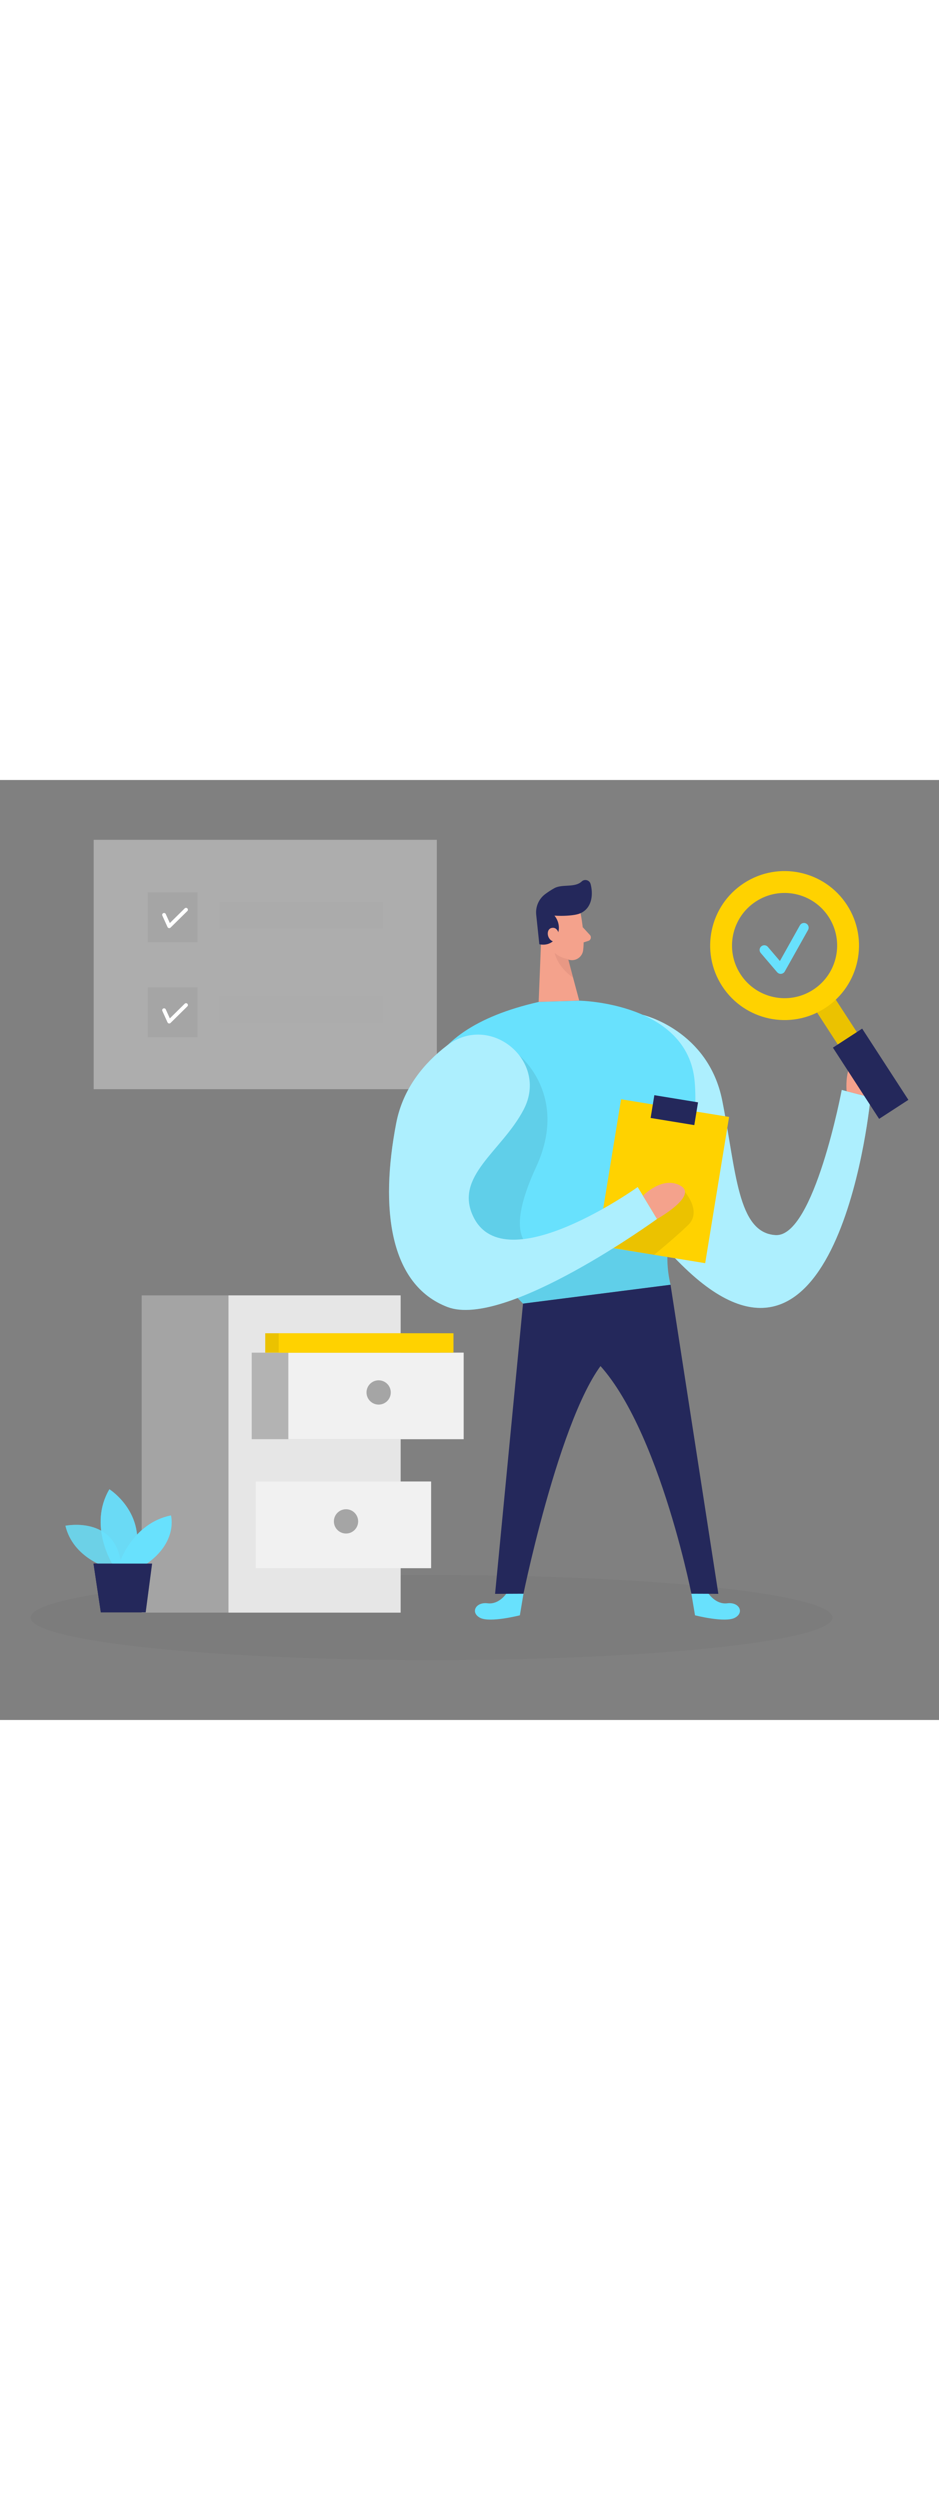 <svg id="_0161_quality_check" xmlns="http://www.w3.org/2000/svg" viewBox="0 0 500 500" data-imageid="quality-check-42" imageName="Quality Check" class="illustrations_image" style="width: 188px;"><rect x="0" y="0" width="500" height="500" fill="#808080" stroke="none"/><defs><style>.cls-1_quality-check-42{fill:#fff;}.cls-2_quality-check-42{opacity:.19;}.cls-2_quality-check-42,.cls-3_quality-check-42,.cls-4_quality-check-42,.cls-5_quality-check-42,.cls-6_quality-check-42,.cls-7_quality-check-42,.cls-8_quality-check-42,.cls-9_quality-check-42,.cls-10_quality-check-42,.cls-11_quality-check-42{fill:none;}.cls-12_quality-check-42{fill:#f4a28c;}.cls-3_quality-check-42{opacity:.46;}.cls-13_quality-check-42{fill:#a5a5a5;}.cls-4_quality-check-42{opacity:.58;}.cls-5_quality-check-42{opacity:.18;}.cls-14_quality-check-42{fill:#ce8172;}.cls-6_quality-check-42{opacity:.44;}.cls-15_quality-check-42{fill:#e6e6e6;}.cls-7_quality-check-42{opacity:.03;}.cls-8_quality-check-42{opacity:.73;}.cls-9_quality-check-42{opacity:.08;}.cls-10_quality-check-42{opacity:.31;}.cls-11_quality-check-42{opacity:.79;}.cls-16_quality-check-42{fill:#24285b;}.cls-17_quality-check-42{fill:#000001;}.cls-18_quality-check-42{fill:#ffd200;}.cls-19_quality-check-42{fill:#68e1fd;}</style></defs><g id="checks_quality-check-42"><g class="cls-6_quality-check-42"><rect class="cls-15_quality-check-42" x="49.89" y="31.82" width="182.71" height="132.66"/></g><rect class="cls-13_quality-check-42" x="78.65" y="59.78" width="26.51" height="26.51"/><rect class="cls-13_quality-check-42" x="78.65" y="110.32" width="26.51" height="26.51"/><path class="cls-1_quality-check-42" d="m90.11,78.81c-.06,0-.12,0-.18-.02-.32-.06-.59-.27-.73-.57l-2.75-6.07c-.23-.5,0-1.1.5-1.32.5-.23,1.1,0,1.32.5l2.16,4.77,7.92-7.8c.39-.39,1.03-.38,1.41.01.39.39.38,1.03-.01,1.41l-8.94,8.8c-.19.19-.44.29-.7.29Z"/><path class="cls-1_quality-check-42" d="m90.11,129.52c-.06,0-.12,0-.18-.02-.32-.06-.59-.27-.73-.57l-2.75-6.07c-.23-.5,0-1.1.5-1.32.5-.23,1.1,0,1.32.5l2.16,4.77,7.92-7.8c.39-.39,1.03-.38,1.41.01.39.39.38,1.03-.01,1.41l-8.94,8.8c-.19.19-.44.29-.7.29Z"/><g class="cls-2_quality-check-42"><rect class="cls-13_quality-check-42" x="116.86" y="64.8" width="87.13" height="14.26"/></g><g class="cls-5_quality-check-42"><rect class="cls-13_quality-check-42" x="116.86" y="114.82" width="87.13" height="14.26"/></g></g><g id="sd_quality-check-42" class="cls-7_quality-check-42"><ellipse class="cls-17_quality-check-42" cx="229.79" cy="445.52" rx="213.49" ry="22.66"/></g><g id="locker_quality-check-42"><g class="cls-11_quality-check-42"><rect class="cls-13_quality-check-42" x="75.46" y="274.18" width="105.9" height="168.71"/></g><rect class="cls-15_quality-check-42" x="121.68" y="274.18" width="91.61" height="168.71"/><rect class="cls-15_quality-check-42" x="136.18" y="373.19" width="93.33" height="46.02"/><circle class="cls-13_quality-check-42" cx="184.25" cy="394.36" r="6.46"/><g class="cls-4_quality-check-42"><path class="cls-19_quality-check-42 targetColor" d="m57.7,419.11s-18.73-5.03-22.87-22.43c0,0,28.96-5.98,29.92,23.94l-7.04-1.51Z" style="fill: rgb(104, 225, 253);"/></g><g class="cls-8_quality-check-42"><path class="cls-19_quality-check-42 targetColor" d="m59.99,417.25s-13.16-20.61-1.74-39.98c0,0,22.1,13.91,12.42,39.98h-10.68Z" style="fill: rgb(104, 225, 253);"/></g><path class="cls-19_quality-check-42 targetColor" d="m63.36,417.25s6.82-21.85,27.67-26.07c0,0,3.97,14.15-13.41,26.07h-14.27Z" style="fill: rgb(104, 225, 253);"/><polygon class="cls-16_quality-check-42" points="49.79 416.81 53.69 442.75 77.57 442.75 80.99 416.81 49.79 416.81"/><g class="cls-11_quality-check-42"><rect class="cls-13_quality-check-42" x="75.46" y="274.18" width="105.9" height="168.71"/></g><rect class="cls-15_quality-check-42" x="121.68" y="274.18" width="91.61" height="168.71"/><rect class="cls-15_quality-check-42" x="136.18" y="373.19" width="93.33" height="46.02"/><g class="cls-3_quality-check-42"><rect class="cls-1_quality-check-42" x="136.18" y="373.19" width="93.33" height="46.02"/></g><circle class="cls-13_quality-check-42" cx="184.25" cy="394.36" r="6.46"/><g class="cls-11_quality-check-42"><rect class="cls-13_quality-check-42" x="134.04" y="304.61" width="93.33" height="46.02"/></g><rect class="cls-15_quality-check-42" x="153.55" y="304.61" width="93.33" height="46.02"/><g class="cls-3_quality-check-42"><rect class="cls-1_quality-check-42" x="153.55" y="304.61" width="93.33" height="46.02"/></g><circle class="cls-13_quality-check-42" cx="201.62" cy="325.78" r="6.46"/><g class="cls-4_quality-check-42"><path class="cls-19_quality-check-42 targetColor" d="m57.7,419.11s-18.73-5.03-22.87-22.43c0,0,28.96-5.98,29.92,23.94l-7.04-1.51Z" style="fill: rgb(104, 225, 253);"/></g><g class="cls-8_quality-check-42"><path class="cls-19_quality-check-42 targetColor" d="m59.99,417.25s-13.16-20.61-1.74-39.98c0,0,22.1,13.91,12.42,39.98h-10.68Z" style="fill: rgb(104, 225, 253);"/></g><path class="cls-19_quality-check-42 targetColor" d="m63.36,417.25s6.82-21.85,27.67-26.07c0,0,3.97,14.15-13.41,26.07h-14.27Z" style="fill: rgb(104, 225, 253);"/><polygon class="cls-16_quality-check-42" points="49.79 416.81 53.69 442.75 77.57 442.75 80.99 416.81 49.79 416.81"/><rect class="cls-18_quality-check-42" x="141.24" y="294.29" width="93.08" height="10.32"/><g class="cls-9_quality-check-42"><rect class="cls-17_quality-check-42" x="141.24" y="294.29" width="93.08" height="10.32"/></g><rect class="cls-18_quality-check-42" x="148.39" y="294.29" width="93.08" height="10.32"/></g><g id="person_quality-check-42"><path class="cls-19_quality-check-42 targetColor" d="m377,432.38s3.95,6.35,10.28,5.55,9.26,4.93,4.01,7.71c-5.25,2.78-21.21-1.32-21.21-1.32l-1.93-11.5,8.85-.44Z" style="fill: rgb(104, 225, 253);"/><path class="cls-19_quality-check-42 targetColor" d="m269.9,432.38s-3.95,6.35-10.28,5.55c-6.33-.8-9.26,4.93-4.01,7.71,5.25,2.78,21.21-1.32,21.21-1.32l1.93-11.5-8.85-.44Z" style="fill: rgb(104, 225, 253);"/><path class="cls-19_quality-check-42 targetColor" d="m342.36,124.96s34.79,8.12,42.22,45.59c7.43,37.47,8,70.4,28.44,71.54s35.2-77.22,35.2-77.22l15.33,3.97s-15.87,170.33-98.78,90.84c-82.91-79.49-22.4-134.73-22.4-134.73Z" style="fill: rgb(104, 225, 253);"/><g class="cls-3_quality-check-42"><path class="cls-1_quality-check-42" d="m342.36,124.96s34.79,8.12,42.22,45.59c7.43,37.47,8,70.4,28.44,71.54s35.2-77.22,35.2-77.22l15.33,3.97s-15.87,170.33-98.78,90.84c-82.91-79.49-22.4-134.73-22.4-134.73Z"/></g><path class="cls-12_quality-check-42" d="m309.14,70.85s2.43,11.69,1.37,19.78c-.43,3.28-3.49,5.63-6.76,5.15-4.07-.59-9.39-2.57-11.45-8.67l-4.77-9.93s-2.77-6.33,3.34-11.93c6.11-5.6,17.15-1.59,18.27,5.6Z"/><polygon class="cls-12_quality-check-42" points="288.39 78.97 286.83 118.06 308.43 117.37 300.89 89.21 288.39 78.97"/><path class="cls-16_quality-check-42" d="m306.26,71.69c-2.06.35-5.86.79-11.03.46,0,0,4.32,4.72,1.29,10.85-3.03,6.12-9.34,4.36-9.34,4.36l-1.61-15.25c-.61-4.43,1.23-8.85,4.84-11.49,1.47-1.08,3.12-2.17,4.79-3.09,4.17-2.28,10.94-.12,14.52-3.54,1.57-1.5,4.19-.76,4.76,1.33,1.23,4.55,1.27,11.94-4.69,15.21-1.09.6-2.3.94-3.52,1.15Z"/><path class="cls-12_quality-check-42" d="m297.74,82.49s-.63-4.55-4.02-3.79c-3.39.76-2.52,7.34,2.22,7.4l1.8-3.61Z"/><path class="cls-12_quality-check-42" d="m310.29,78.29l3.84,4.17c.95,1.03.5,2.7-.83,3.12l-4.43,1.39,1.42-8.68Z"/><g class="cls-10_quality-check-42"><path class="cls-14_quality-check-42" d="m302.8,95.3s-4.05-.34-7.43-3.31c0,0,1.15,7.07,9.78,13.16l-2.35-9.84Z"/></g><path class="cls-19_quality-check-42 targetColor" d="m286.83,118.06l21.6-.68s57.88.92,61.48,43.1c3.6,42.18-21.09,75.1-12.86,108.02l-78.55,10.03s-128.74-129.36,8.33-160.46Z" style="fill: rgb(104, 225, 253);"/><g class="cls-9_quality-check-42"><path class="cls-17_quality-check-42" d="m276.54,146.53s26.58,21.27,8.91,59.4c-17.67,38.13-6.78,50.24,19.71,43.19,26.49-7.04,37.2-35.7,37.2-35.7l13.01,40.3s-.26,8.78,1.69,14.76l-78.55,10.03-2.84-2.98-35.56-50.01,36.44-79Z"/></g><rect class="cls-18_quality-check-42" x="323.97" y="174.01" width="58.28" height="78.82" transform="translate(39.08 -54.2) rotate(9.29)"/><g class="cls-9_quality-check-42"><path class="cls-17_quality-check-42" d="m364.76,219.23s9.14,10.33,1.63,17.53c-7.51,7.2-18.1,15.81-18.1,15.81l-26.35-4.54,42.81-28.8Z"/></g><rect class="cls-16_quality-check-42" x="347.28" y="169.48" width="23.57" height="12.28" transform="translate(33.06 -55.66) rotate(9.29)"/><path class="cls-19_quality-check-42 targetColor" d="m278.91,175.16c13.33-25.75-17.83-51.55-40.86-33.94-12.09,9.25-23.46,22.63-27.08,41.36-8.74,45.26-3.6,85.9,27.26,97.73,30.86,11.83,111.62-46.81,111.62-46.81l-10.29-16.97s-70.47,50.41-87.44,15.95c-10.68-21.69,15.3-35.11,26.79-57.32Z" style="fill: rgb(104, 225, 253);"/><g class="cls-3_quality-check-42"><path class="cls-1_quality-check-42" d="m278.91,175.16c13.33-25.75-17.83-51.55-40.86-33.94-12.09,9.25-23.46,22.63-27.08,41.36-8.74,45.26-3.6,85.9,27.26,97.73,30.86,11.83,111.62-46.81,111.62-46.81l-10.29-16.97s-70.47,50.41-87.44,15.95c-10.68-21.69,15.3-35.11,26.79-57.32Z"/></g><path class="cls-12_quality-check-42" d="m342.36,221.14s10.33-10.74,19.97-5.36c9.64,5.38-12.47,17.73-12.47,17.73l-7.5-12.37Z"/><path class="cls-16_quality-check-42" d="m278.5,278.52l-14.88,154.39,15.12-.08s23.53-114.72,49.76-129.64c26.23-14.92,28.55-34.7,28.55-34.7l-78.55,10.03Z"/><path class="cls-16_quality-check-42" d="m357.05,268.49l25.46,164.41-14.36-.07s-20.94-105.89-59.29-130.67l48.19-33.67Z"/><path class="cls-12_quality-check-42" d="m450.81,165.55s-1.74-18.26,8.48-17.06,4.26,20.36,4.26,20.36l-12.73-3.3Z"/><rect class="cls-18_quality-check-42" x="440.88" y="113.27" width="12.08" height="35.17" transform="translate(.83 264.5) rotate(-33)"/><g class="cls-9_quality-check-42"><rect class="cls-17_quality-check-42" x="440.88" y="113.27" width="12.08" height="35.17" transform="translate(.83 264.5) rotate(-33)"/></g><rect class="cls-16_quality-check-42" x="454.31" y="133.68" width="18.58" height="45.18" transform="translate(-10.32 277.69) rotate(-33)"/><path class="cls-18_quality-check-42" d="m396.19,54.84c-18.35,11.92-23.57,36.46-11.65,54.82,11.92,18.35,36.46,23.57,54.82,11.65,18.35-11.92,23.57-36.46,11.65-54.82-11.92-18.35-36.46-23.57-54.82-11.65Zm36.83,56.71c-12.97,8.42-30.3,4.73-38.72-8.23-8.42-12.97-4.73-30.3,8.23-38.72,12.97-8.42,30.3-4.73,38.72,8.23,8.42,12.97,4.73,30.3-8.23,38.72Z"/><path class="cls-19_quality-check-42 targetColor" d="m415.71,103.13c-.73,0-1.42-.32-1.9-.88l-8.74-10.23c-.9-1.05-.77-2.63.28-3.52,1.05-.9,2.63-.77,3.52.28l6.41,7.51,10.64-18.97c.68-1.2,2.2-1.63,3.4-.96,1.2.68,1.63,2.2.96,3.4l-12.4,22.09c-.4.71-1.12,1.18-1.94,1.26-.08,0-.16.01-.24.01Z" style="fill: rgb(104, 225, 253);"/></g></svg>